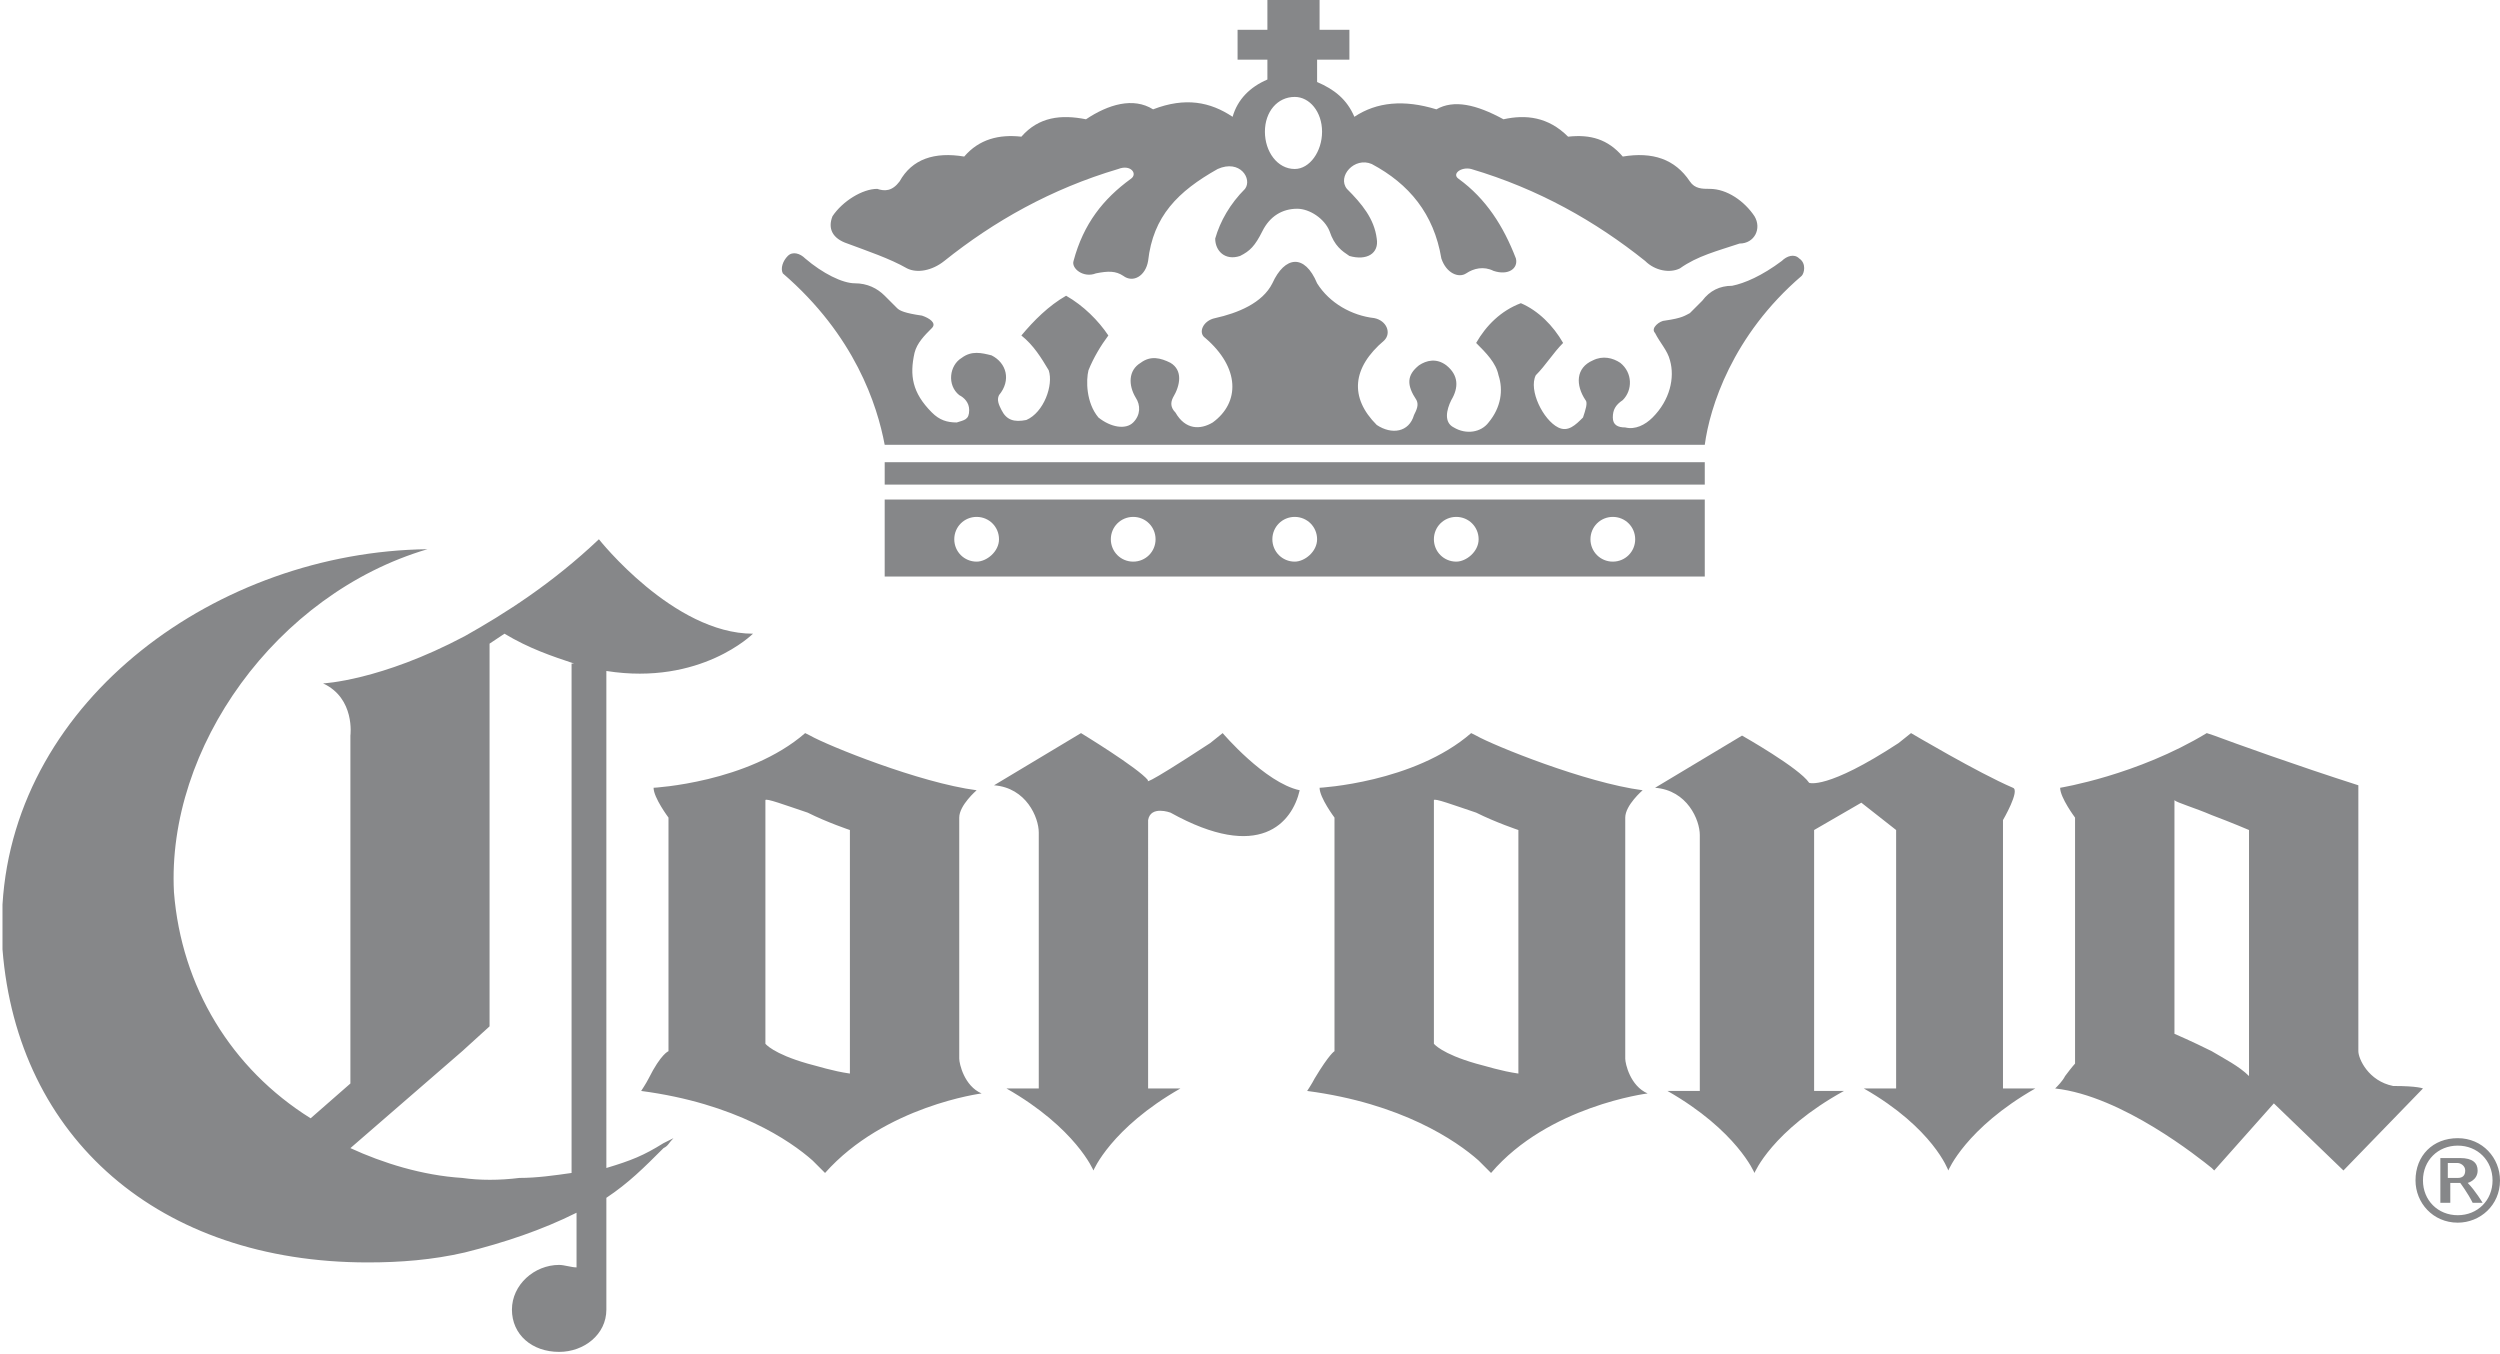 <!-- Generator: Adobe Illustrator 22.1.0, SVG Export Plug-In  -->
<svg version="1.1"
	 xmlns="http://www.w3.org/2000/svg" xmlns:xlink="http://www.w3.org/1999/xlink" xmlns:a="http://ns.adobe.com/AdobeSVGViewerExtensions/3.0/"
	 x="0px" y="0px" width="100.6px" height="54.5px" viewBox="0 0 100.6 54.5" style="enable-background:new 0 0 100.6 54.5;"
	 xml:space="preserve">
<path fill="#868789" d="M31.5,11c-0.1-0.2,0-0.5,0.2-0.7c0.2-0.2,0.5-0.1,0.7,0.1c0.7,0.6,1.5,1,2,1c0.5,0,0.9,0.2,1.2,0.5l0.5,0.5
	c0.1,0.1,0.3,0.2,1,0.3c0.3,0.1,0.6,0.3,0.4,0.5c-0.3,0.3-0.6,0.6-0.7,1c-0.2,0.9-0.1,1.6,0.7,2.4c0.3,0.3,0.6,0.4,1,0.4
	c0.3-0.1,0.5-0.1,0.5-0.5c0-0.3-0.2-0.5-0.4-0.6c-0.5-0.4-0.4-1.2,0.1-1.5c0.4-0.3,0.8-0.2,1.2-0.1c0.6,0.3,0.8,1,0.3,1.6
	c-0.1,0.2,0,0.4,0.1,0.6c0.2,0.4,0.5,0.5,1,0.4c0.7-0.3,1.1-1.4,0.9-2c-0.3-0.5-0.6-1-1.1-1.4c0.5-0.6,1.1-1.2,1.8-1.6
	c0.7,0.4,1.3,1,1.7,1.6c-0.3,0.4-0.6,0.9-0.8,1.4c-0.1,0.4-0.1,1.3,0.4,1.9c0.5,0.4,1.1,0.5,1.4,0.2c0.3-0.3,0.3-0.7,0.1-1
	c-0.3-0.5-0.3-1.1,0.2-1.4c0.4-0.3,0.8-0.2,1.2,0c0.5,0.3,0.4,0.9,0.1,1.4c-0.1,0.2-0.1,0.4,0.1,0.6c0.4,0.7,1,0.7,1.5,0.4
	c1.1-0.8,1.1-2.2-0.3-3.4c-0.3-0.2-0.1-0.7,0.4-0.8c0.9-0.2,1.9-0.6,2.3-1.4c0.5-1.1,1.3-1.2,1.8,0c0.5,0.8,1.4,1.3,2.3,1.4
	c0.5,0.1,0.7,0.6,0.4,0.9c-1.3,1.1-1.4,2.3-0.3,3.4c0.6,0.4,1.3,0.3,1.5-0.4c0.1-0.2,0.2-0.4,0.1-0.6c-0.4-0.6-0.4-1,0.1-1.4
	c0.3-0.2,0.7-0.3,1.1,0c0.5,0.4,0.5,0.9,0.2,1.4c-0.2,0.4-0.3,0.9,0.1,1.1c0.5,0.3,1.1,0.2,1.4-0.2c0.5-0.6,0.6-1.3,0.4-1.9
	c-0.1-0.5-0.5-0.9-0.9-1.3c0.4-0.7,1-1.3,1.8-1.6c0.7,0.3,1.3,0.9,1.7,1.6c-0.4,0.4-0.7,0.9-1.1,1.3c-0.3,0.6,0.3,1.8,0.9,2.1
	c0.4,0.2,0.7-0.1,1-0.4c0.1-0.3,0.2-0.6,0.1-0.7c-0.4-0.6-0.4-1.3,0.3-1.6c0.4-0.2,0.8-0.1,1.1,0.1c0.5,0.4,0.5,1.1,0.1,1.5
	c-0.3,0.2-0.4,0.4-0.4,0.7c0,0.3,0.2,0.4,0.5,0.4c0.4,0.1,0.8-0.1,1.1-0.4c0.7-0.7,0.9-1.6,0.7-2.3c-0.1-0.4-0.4-0.7-0.6-1.1
	c-0.2-0.2,0.2-0.5,0.4-0.5c0.7-0.1,0.8-0.2,1-0.3l0.5-0.5c0.3-0.4,0.7-0.6,1.2-0.6c0.5-0.1,1.2-0.4,2-1c0.2-0.2,0.5-0.3,0.7-0.1
	c0.3,0.2,0.2,0.6,0.1,0.7c-2.8,2.4-3.7,5.3-3.9,6.8h-33C35.3,16.3,34.4,13.5,31.5,11z M33.5,8.7c0.4-0.6,1.2-1.1,1.8-1.1
	c0.3,0.1,0.6,0.1,0.9-0.3c0.5-0.9,1.4-1.2,2.6-1c0.6-0.7,1.4-0.9,2.3-0.8c0.7-0.8,1.6-0.9,2.6-0.7c0.9-0.6,1.9-0.9,2.7-0.4
	c1.3-0.5,2.3-0.3,3.2,0.3C49.8,4,50.3,3.5,51,3.2V2.4h-1.2V1.2H51V0h1.1h1v1.2h1.2v1.2H53v0.9c0.7,0.3,1.2,0.7,1.5,1.4
	c0.9-0.6,2-0.7,3.3-0.3c0.7-0.4,1.6-0.2,2.7,0.4c0.9-0.2,1.8-0.1,2.6,0.7c0.9-0.1,1.6,0.1,2.2,0.8c1.2-0.2,2.1,0.1,2.7,1
	c0.2,0.3,0.5,0.3,0.8,0.3c0.7,0,1.4,0.5,1.8,1.1c0.3,0.5,0,1.1-0.6,1.1c-0.9,0.3-1.7,0.5-2.4,1c-0.4,0.2-1,0.1-1.4-0.3
	c-2-1.6-4.3-2.9-7-3.7c-0.4-0.1-0.8,0.2-0.5,0.4c1.1,0.8,1.8,1.9,2.3,3.2c0.1,0.4-0.3,0.7-0.9,0.5c-0.4-0.2-0.8-0.1-1.1,0.1
	c-0.3,0.2-0.8,0-1-0.6c-0.3-1.8-1.3-3-2.8-3.8c-0.7-0.3-1.4,0.5-1,1c0.6,0.6,1.1,1.2,1.2,2c0.1,0.6-0.4,0.9-1.1,0.7
	c-0.3-0.2-0.6-0.4-0.8-1c-0.2-0.5-0.8-0.9-1.3-0.9c-0.6,0-1.1,0.3-1.4,0.9c-0.3,0.6-0.5,0.8-0.9,1c-0.6,0.2-1-0.2-1-0.7
	c0.2-0.7,0.6-1.4,1.2-2c0.3-0.4-0.2-1.2-1.1-0.8c-1.6,0.9-2.6,1.9-2.8,3.7c-0.1,0.6-0.6,0.9-1,0.6c-0.3-0.2-0.6-0.2-1.1-0.1
	c-0.5,0.2-1-0.2-0.9-0.5C43.6,9,44.4,8,45.5,7.2c0.3-0.2,0-0.6-0.5-0.4C42.3,7.6,40,8.9,38,10.5c-0.5,0.4-1.1,0.5-1.5,0.3
	c-0.7-0.4-1.6-0.7-2.4-1C33.5,9.6,33.3,9.2,33.5,8.7z M50.9,5.3c0,0.8,0.5,1.5,1.2,1.5c0.6,0,1.1-0.7,1.1-1.5c0-0.8-0.5-1.4-1.1-1.4
	C51.4,3.9,50.9,4.5,50.9,5.3z M68.6,23.2h-3.7h-6.3h-6.5h-6.5h-6.3h-3.7v-3.1h3.7h6.3h6.5h6.5h6.3h3.7V23.2z M40.2,21.7
	c0-0.5-0.4-0.9-0.9-0.9c-0.5,0-0.9,0.4-0.9,0.9c0,0.5,0.4,0.9,0.9,0.9C39.7,22.6,40.2,22.2,40.2,21.7z M46.5,21.7
	c0-0.5-0.4-0.9-0.9-0.9c-0.5,0-0.9,0.4-0.9,0.9c0,0.5,0.4,0.9,0.9,0.9C46.1,22.6,46.5,22.2,46.5,21.7z M53,21.7
	c0-0.5-0.4-0.9-0.9-0.9c-0.5,0-0.9,0.4-0.9,0.9c0,0.5,0.4,0.9,0.9,0.9C52.5,22.6,53,22.2,53,21.7z M59.5,21.7c0-0.5-0.4-0.9-0.9-0.9
	c-0.5,0-0.9,0.4-0.9,0.9c0,0.5,0.4,0.9,0.9,0.9C59,22.6,59.5,22.2,59.5,21.7z M65.8,21.7c0-0.5-0.4-0.9-0.9-0.9
	c-0.5,0-0.9,0.4-0.9,0.9c0,0.5,0.4,0.9,0.9,0.9C65.4,22.6,65.8,22.2,65.8,21.7z M68.6,18.6h-33v0.9h33V18.6z M26.9,42.3v-9.4
	c0,0-0.6-0.8-0.6-1.2c0,0,3.8-0.2,6.1-2.2l0.2,0.1c0.7,0.4,4.4,1.9,6.7,2.2c0,0-0.7,0.6-0.7,1.1v9.7c0,0.2,0.2,1.1,0.9,1.4
	c0,0-3.9,0.5-6.3,3.2c0,0-0.2-0.2-0.5-0.5c-0.9-0.8-3.1-2.3-6.9-2.8c0,0,0.2-0.3,0.3-0.5C26.6,42.4,26.9,42.3,26.9,42.3z M30.8,42
	c0,0,0.3,0.4,1.7,0.8c0.4,0.1,1,0.3,1.7,0.4v-9.8c0,0-0.9-0.3-1.7-0.7c-0.9-0.3-1.7-0.6-1.7-0.5V42z M53.7,42.3v-9.4
	c0,0-0.6-0.8-0.6-1.2c0,0,3.8-0.2,6.1-2.2l0.2,0.1c0.7,0.4,4.4,1.9,6.7,2.2c0,0-0.7,0.6-0.7,1.1v9.7c0,0.2,0.2,1.1,0.9,1.4
	c0,0-4,0.5-6.3,3.2c0,0-0.2-0.2-0.5-0.5c-0.9-0.8-3.1-2.3-6.9-2.8c0,0,0.2-0.3,0.3-0.5C53.5,42.4,53.7,42.3,53.7,42.3z M57.7,42
	c0,0,0.3,0.4,1.7,0.8c0.4,0.1,1,0.3,1.7,0.4v-9.8c0,0-0.9-0.3-1.7-0.7c-0.9-0.3-1.7-0.6-1.7-0.5V42z M97.5,43.8l-3.2,3.3l-2.8-2.7
	l-2.4,2.7c0,0-0.1-0.1-0.1-0.1c-0.5-0.4-3.6-2.9-6.3-3.2c0.1-0.1,0.3-0.3,0.4-0.5c0.3-0.4,0.4-0.5,0.4-0.5v-9.9c0,0-0.6-0.8-0.6-1.2
	c0,0,3.1-0.5,5.9-2.2l0.3,0.1c0.8,0.3,3.3,1.2,5.8,2v1.1v9.6c0,0.3,0.4,1.2,1.4,1.4C97.3,43.7,97.5,43.8,97.5,43.8z M90.5,33.4
	c0,0-0.7-0.3-1.5-0.6c-0.7-0.3-1.4-0.5-1.5-0.6v9.4c0,0,0.7,0.3,1.5,0.7c0.5,0.3,1.1,0.6,1.5,1V33.4z M47.1,32.7
	c3.6,2,4.9,0.4,5.2-0.9c-1.4-0.3-3.1-2.3-3.1-2.3l-0.5,0.4c-2.9,1.9-2.5,1.5-2.5,1.5c-0.4-0.5-2.7-1.9-2.7-1.9L40,31.6
	c1.3,0.1,1.8,1.3,1.8,1.9v10.3h-1.3c2.8,1.6,3.5,3.3,3.5,3.3s0.7-1.7,3.5-3.3h-1.3V33C46.3,32.4,47.1,32.7,47.1,32.7z M80.6,33
	c0,0,0.7-1.2,0.4-1.3c-1.4-0.6-4.1-2.2-4.1-2.2l-0.5,0.4c-2.9,1.9-3.6,1.6-3.6,1.6c-0.4-0.6-2.7-1.9-2.7-1.9l-3.5,2.1
	c1.3,0.1,1.8,1.3,1.8,1.9v10.3h-1.3c2.8,1.6,3.5,3.3,3.5,3.3s0.7-1.7,3.6-3.3H73V33.4l1.9-1.1l1.4,1.1v10.4H75
	c2.8,1.6,3.4,3.3,3.4,3.3s0.7-1.7,3.5-3.3h-1.3V33z M27.1,45.8c-0.2,0.2-0.2,0.3-0.4,0.4c-0.8,0.8-1.4,1.4-2.3,2v4.5
	c0,1-0.9,1.7-1.9,1.7c-1.1,0-1.9-0.7-1.9-1.7c0-1,0.9-1.8,1.9-1.8c0.2,0,0.5,0.1,0.7,0.1v-2.2c-1.4,0.7-2.9,1.2-4.5,1.6
	c-1.3,0.3-2.6,0.4-3.9,0.4c-8.4,0-14.1-5-14.7-12.6c0-0.1,0-0.1,0-0.2v-1.6c0.5-8.3,8.7-14.2,17.1-14.3c-6.1,1.8-10.5,8-10.2,13.8
	c0.3,3.8,2.3,7.1,5.5,9.1l1.6-1.4V29.6c0,0,0.2-1.5-1.1-2.1c0,0,2.3-0.1,5.7-1.9c1.6-0.9,3.5-2.1,5.4-3.9c0,0,3,3.8,6.2,3.8
	c0,0-2.1,2.1-5.9,1.5V47c1-0.3,1.5-0.5,2.3-1L27.1,45.8z M23.1,26.7c-0.9-0.3-1.8-0.6-2.8-1.2l-0.6,0.4v15.4l-1.1,1l-4.5,3.9
	c1.3,0.6,2.9,1.1,4.5,1.2c0.7,0.1,1.5,0.1,2.3,0c0.7,0,1.4-0.1,2.1-0.2V26.7z M98.5,48.4h-0.3v-1.8h0.8c0.5,0,0.7,0.2,0.7,0.5
	c0,0.4-0.4,0.5-0.4,0.5c0.3,0.3,0.6,0.8,0.6,0.8h-0.4c-0.2-0.4-0.5-0.8-0.5-0.8h-0.4V48.4z M98.5,47.4c0,0,0.3,0,0.4,0
	c0.2,0,0.3-0.1,0.3-0.3c0-0.2-0.2-0.3-0.3-0.3h-0.4V47.4z M98.9,45.8c1,0,1.7,0.8,1.7,1.7c0,1-0.8,1.7-1.7,1.7c-1,0-1.7-0.8-1.7-1.7
	C97.2,46.5,97.9,45.8,98.9,45.8z M97.5,47.5c0,0.8,0.6,1.4,1.4,1.4c0.8,0,1.4-0.6,1.4-1.4c0-0.8-0.6-1.4-1.4-1.4
	C98.1,46.1,97.5,46.7,97.5,47.5z"/>
</svg>
